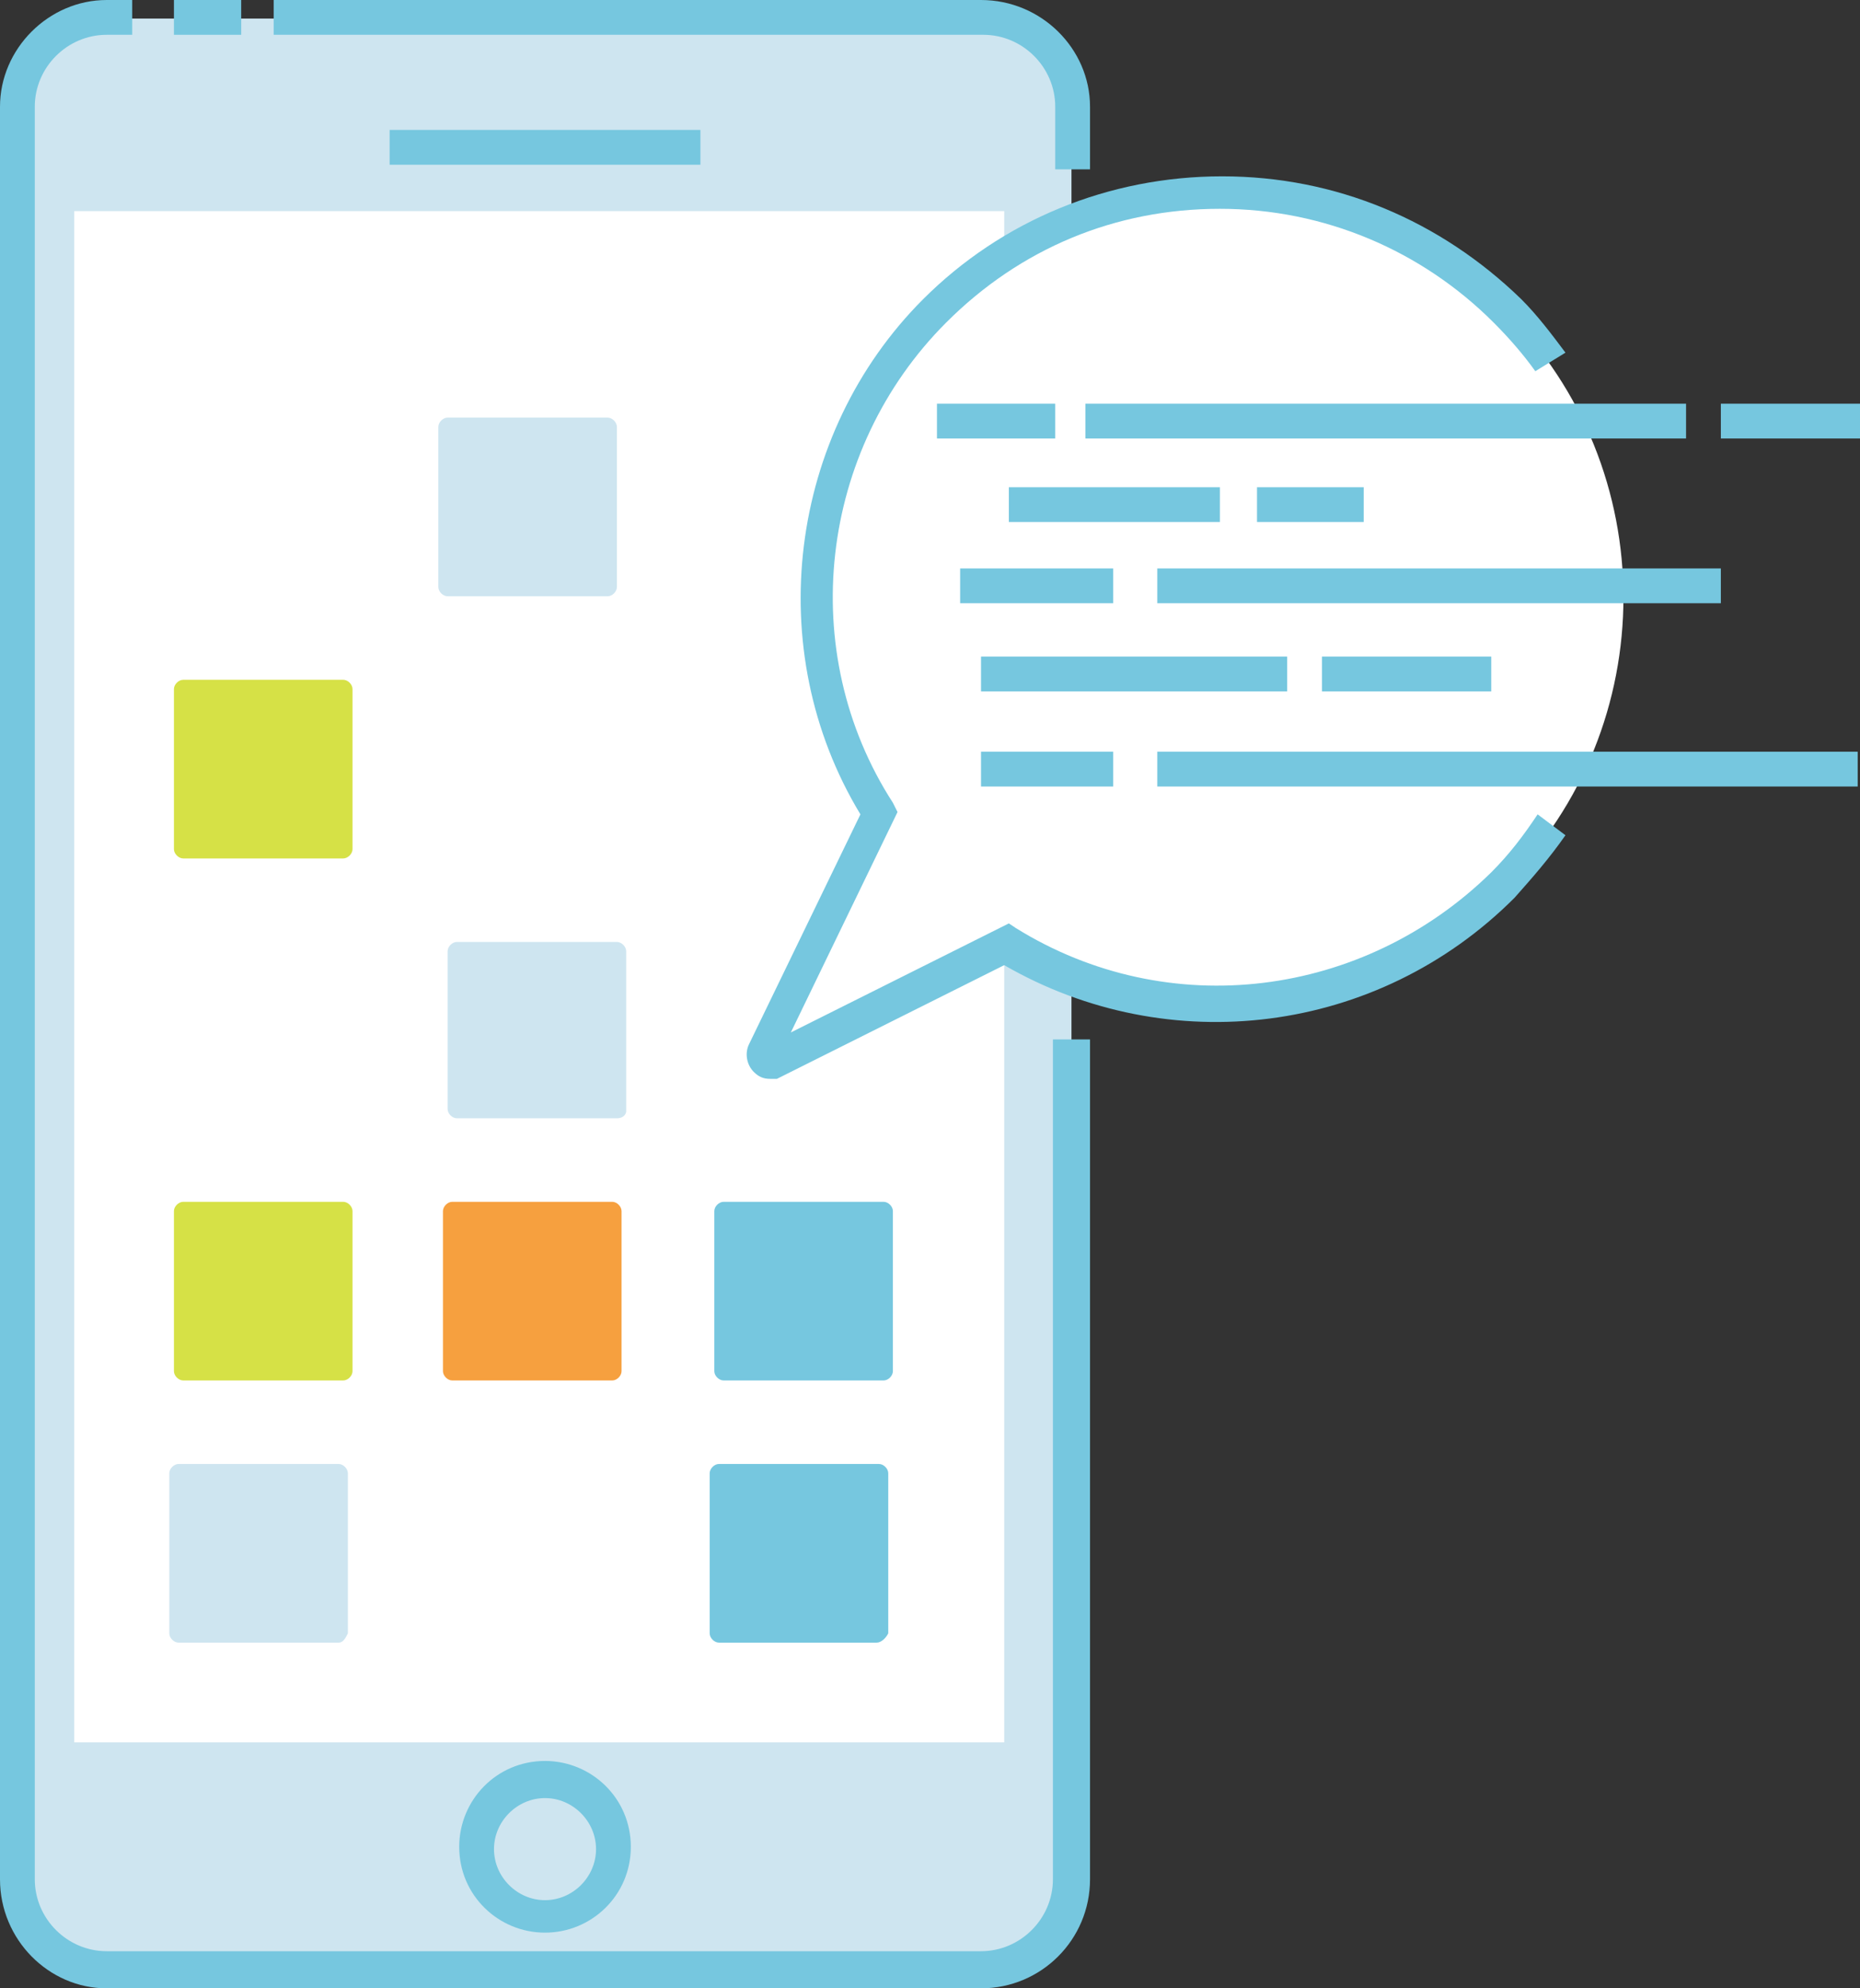 <?xml version="1.0" encoding="utf-8"?>
<!-- Generator: Adobe Illustrator 19.0.0, SVG Export Plug-In . SVG Version: 6.00 Build 0)  -->
<svg version="1.1" id="Analysis" xmlns="http://www.w3.org/2000/svg" xmlns:xlink="http://www.w3.org/1999/xlink" x="0px" y="0px"
	 viewBox="0 0 80.2 85.7" style="enable-background:new 0 0 80.2 85.7;" xml:space="preserve">
<rect x="0" y="0" width="80.2" height="85.7" fill="#333333" stroke="none"/>
<style type="text/css">
	.st0{fill:#CEE5F0;}
	.st1{fill:#76C7DF;}
	.st2{fill:#FFFFFF;}
	.st3{fill:#D6E146;}
	.st4{fill:#F6A03F;}
</style>
<g id="XMLID_57_">
	<path id="XMLID_58_" class="st0" d="M41.3,84.9H5.7c-2.7,0-4.9-2.2-4.9-4.9V5.7c0-2.7,2.2-4.9,4.9-4.9h35.6c2.7,0,4.9,2.2,4.9,4.9
		V80C46.2,82.7,44,84.9,41.3,84.9L41.3,84.9z"/>
	<rect id="XMLID_59_" x="7.5" class="st1" width="2.9" height="1.5"/>
	<path id="XMLID_60_" class="st1" d="M42.3,85.7H4.6C2.1,85.7,0,83.6,0,81V4.6C0,2.1,2.1,0,4.6,0h1.1v1.5H4.6
		c-1.7,0-3.1,1.4-3.1,3.1V81c0,1.7,1.4,3.1,3.1,3.1h37.7c1.7,0,3.1-1.4,3.1-3.1V44.8H47V81C47,83.6,44.9,85.7,42.3,85.7L42.3,85.7z"
		/>
	<path id="XMLID_61_" class="st1" d="M47,7.3h-1.5V4.6c0-1.7-1.4-3.1-3.1-3.1H11.8V0h30.5C44.9,0,47,2.1,47,4.6V7.3z"/>
	<rect id="XMLID_62_" x="16.8" y="5.6" class="st1" width="13.4" height="1.5"/>
	<path id="XMLID_64_" class="st1" d="M23.5,77.5c-1.2,0-2.2,1-2.2,2.2c0,1.2,1,2.2,2.2,2.2c1.2,0,2.2-1,2.2-2.2
		C25.7,78.5,24.7,77.5,23.5,77.5L23.5,77.5z M23.5,83.3c-2,0-3.7-1.6-3.7-3.7c0-2,1.6-3.7,3.7-3.7c2,0,3.7,1.6,3.7,3.7
		C27.2,81.7,25.5,83.3,23.5,83.3L23.5,83.3z"/>
	<rect id="XMLID_66_" x="3.2" y="9.1" class="st2" width="40.1" height="66"/>
	<path id="XMLID_67_" class="st0" d="M14.6,70.8H7.7c-0.2,0-0.4-0.2-0.4-0.4v-6.9c0-0.2,0.2-0.4,0.4-0.4h6.9c0.2,0,0.4,0.2,0.4,0.4
		v6.9C14.9,70.6,14.8,70.8,14.6,70.8L14.6,70.8z"/>
	<path id="XMLID_68_" class="st1" d="M37.8,70.8H31c-0.2,0-0.4-0.2-0.4-0.4v-6.9c0-0.2,0.2-0.4,0.4-0.4h6.9c0.2,0,0.4,0.2,0.4,0.4
		v6.9C38.2,70.6,38,70.8,37.8,70.8L37.8,70.8z"/>
	<path id="XMLID_69_" class="st3" d="M14.8,59.5H7.9c-0.2,0-0.4-0.2-0.4-0.4v-6.9c0-0.2,0.2-0.4,0.4-0.4h6.9c0.2,0,0.4,0.2,0.4,0.4
		v6.9C15.2,59.3,15,59.5,14.8,59.5L14.8,59.5z"/>
	<path id="XMLID_70_" class="st4" d="M26.4,59.5h-6.9c-0.2,0-0.4-0.2-0.4-0.4v-6.9c0-0.2,0.2-0.4,0.4-0.4h6.9c0.2,0,0.4,0.2,0.4,0.4
		v6.9C26.8,59.3,26.6,59.5,26.4,59.5L26.4,59.5z"/>
	<path id="XMLID_71_" class="st1" d="M38.1,59.5h-6.9c-0.2,0-0.4-0.2-0.4-0.4v-6.9c0-0.2,0.2-0.4,0.4-0.4h6.9c0.2,0,0.4,0.2,0.4,0.4
		v6.9C38.5,59.3,38.3,59.5,38.1,59.5L38.1,59.5z"/>
	<path id="XMLID_72_" class="st0" d="M26.6,48.2h-6.9c-0.2,0-0.4-0.2-0.4-0.4V41c0-0.2,0.2-0.4,0.4-0.4h6.9c0.2,0,0.4,0.2,0.4,0.4
		v6.9C27,48,26.9,48.2,26.6,48.2L26.6,48.2z"/>
	<path id="XMLID_73_" class="st3" d="M14.8,37H7.9c-0.2,0-0.4-0.2-0.4-0.4v-6.9c0-0.2,0.2-0.4,0.4-0.4h6.9c0.2,0,0.4,0.2,0.4,0.4
		v6.9C15.2,36.8,15,37,14.8,37L14.8,37z"/>
	<path id="XMLID_74_" class="st0" d="M26.2,25.7h-6.9c-0.2,0-0.4-0.2-0.4-0.4v-6.9c0-0.2,0.2-0.4,0.4-0.4h6.9c0.2,0,0.4,0.2,0.4,0.4
		v6.9C26.6,25.5,26.4,25.7,26.2,25.7L26.2,25.7z"/>
	<path id="XMLID_75_" class="st2" d="M64.9,38.1c6.8-6.8,6.8-17.9,0-24.7c-6.8-6.8-17.9-6.8-24.7,0c-5.9,5.9-6.7,14.9-2.4,21.7
		l-5,10.2c-0.1,0.3,0.1,0.6,0.4,0.4l10.2-5.1C50.2,44.8,59.1,43.9,64.9,38.1L64.9,38.1z"/>
	<path id="XMLID_76_" class="st1" d="M33.2,46.5c-0.3,0-0.5-0.1-0.7-0.3c-0.3-0.3-0.4-0.8-0.2-1.2l4.8-9.9
		c-4.3-7.1-3.1-16.4,2.7-22.2c3.4-3.4,8-5.3,12.9-5.3s9.4,1.9,12.9,5.3c0.7,0.7,1.3,1.5,1.9,2.3L66.2,16c-0.5-0.7-1.1-1.4-1.8-2.1
		c-3.1-3.1-7.3-4.9-11.8-4.9s-8.6,1.7-11.8,4.9c-5.5,5.5-6.5,14.2-2.3,20.7l0.2,0.4l-4.6,9.5l9.4-4.7l0.3,0.2c6.6,4.1,15,3,20.5-2.4
		c0.8-0.8,1.4-1.6,2-2.5l1.2,0.9c-0.7,1-1.4,1.8-2.2,2.7c-5.9,5.9-14.9,7-22,2.9l-9.8,4.9C33.5,46.5,33.4,46.5,33.2,46.5L33.2,46.5z
		"/>
	<rect id="XMLID_77_" x="40.4" y="17.4" class="st1" width="5.1" height="1.5"/>
	<rect id="XMLID_78_" x="46.8" y="17.4" class="st1" width="25.9" height="1.5"/>
	<rect id="XMLID_79_" x="43.5" y="21" class="st1" width="9.1" height="1.5"/>
	<rect id="XMLID_80_" x="41.4" y="24.5" class="st1" width="6.6" height="1.5"/>
	<rect id="XMLID_81_" x="49.9" y="24.5" class="st1" width="24.3" height="1.5"/>
	<rect id="XMLID_82_" x="42.3" y="28.3" class="st1" width="13.2" height="1.5"/>
	<rect id="XMLID_83_" x="42.3" y="32.4" class="st1" width="5.7" height="1.5"/>
	<rect id="XMLID_84_" x="49.9" y="32.4" class="st1" width="30.2" height="1.5"/>
	<rect id="XMLID_85_" x="57" y="28.3" class="st1" width="7.3" height="1.5"/>
	<rect id="XMLID_86_" x="54.2" y="21" class="st1" width="4.6" height="1.5"/>
	<rect id="XMLID_87_" x="74.2" y="17.4" class="st1" width="6" height="1.5"/>
</g>
</svg>
